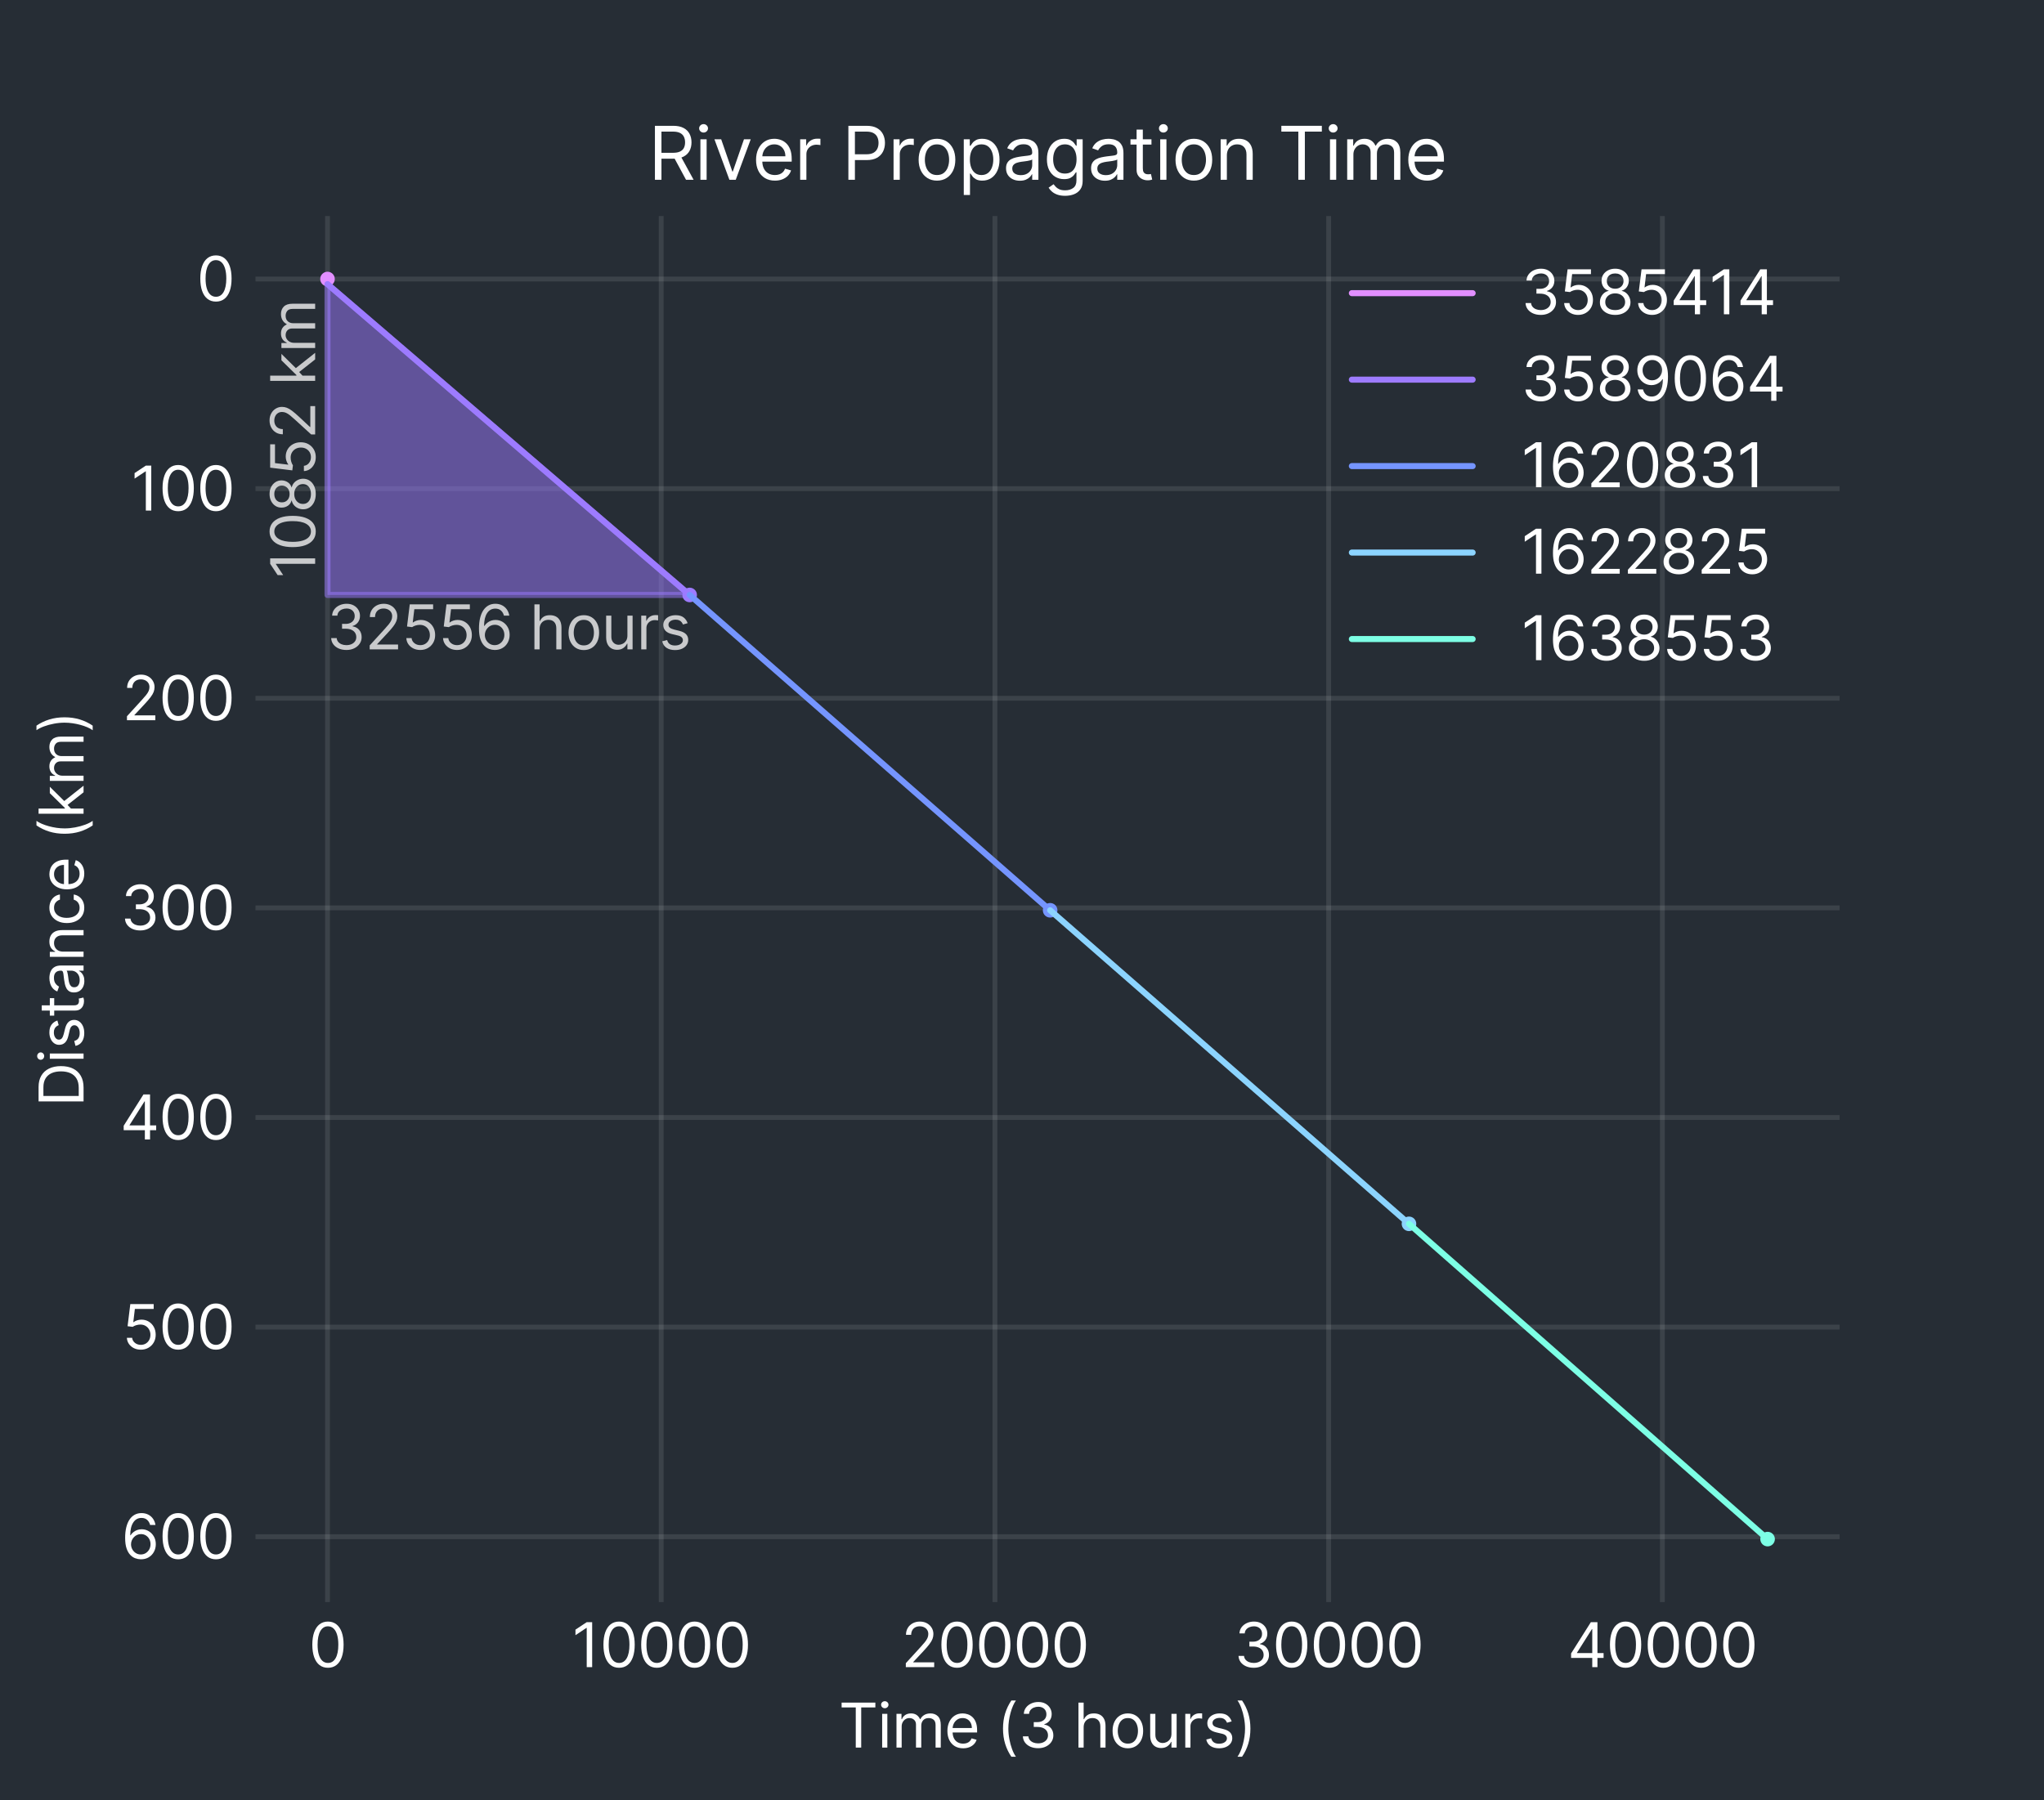 <?xml version="1.0" encoding="utf-8" standalone="no"?>
<!DOCTYPE svg PUBLIC "-//W3C//DTD SVG 1.1//EN"
  "http://www.w3.org/Graphics/SVG/1.1/DTD/svg11.dtd">
<svg xmlns:xlink="http://www.w3.org/1999/xlink" width="338.4pt" height="298.08pt" viewBox="0 0 338.4 298.08" xmlns="http://www.w3.org/2000/svg" version="1.1">
 <defs>
  <style type="text/css">*{stroke-linejoin: round; stroke-linecap: butt}</style>
 </defs>
 <g id="figure_1">
  <g id="patch_1">
   <path d="M 0 298.08 
L 338.4 298.08 
L 338.4 0 
L 0 0 
z
" style="fill: #262d35"/>
  </g>
  <g id="axes_1">
   <g id="patch_2">
    <path d="M 42.3 265.291 
L 304.56 265.291 
L 304.56 35.77 
L 42.3 35.77 
z
" style="fill: #262d35"/>
   </g>
   <g id="matplotlib.axis_1">
    <g id="xtick_1">
     <g id="line2d_1">
      <path d="M 54.221 265.291 
L 54.221 35.77 
" clip-path="url(#p4abb43188b)" style="fill: none; stroke: #ffffff; stroke-opacity: 0.1; stroke-width: 0.8; stroke-linecap: round"/>
     </g>
     <g id="line2d_2"/>
     <g id="text_1">
      <!-- 0 -->
      <g style="fill: #ffffff" transform="translate(51.096 276.065)scale(0.1 -0.1)">
       <defs>
        <path id="Inter-30" d="M 2000 -64 
Q 1486 -64 1125 217 
Q 764 498 573 1033 
Q 382 1568 382 2327 
Q 382 3082 574 3617 
Q 766 4152 1128 4435 
Q 1491 4718 2000 4718 
Q 2509 4718 2871 4435 
Q 3234 4152 3426 3617 
Q 3618 3082 3618 2327 
Q 3618 1568 3427 1033 
Q 3236 498 2875 217 
Q 2514 -64 2000 -64 
z
M 2000 436 
Q 2509 436 2791 927 
Q 3073 1418 3073 2327 
Q 3073 2932 2944 3357 
Q 2816 3782 2576 4004 
Q 2336 4227 2000 4227 
Q 1496 4227 1211 3730 
Q 927 3234 927 2327 
Q 927 1723 1054 1300 
Q 1182 877 1421 656 
Q 1661 436 2000 436 
z
" transform="scale(0.016)"/>
       </defs>
       <use xlink:href="#Inter-30"/>
      </g>
     </g>
    </g>
    <g id="xtick_2">
     <g id="line2d_3">
      <path d="M 109.47 265.291 
L 109.47 35.77 
" clip-path="url(#p4abb43188b)" style="fill: none; stroke: #ffffff; stroke-opacity: 0.1; stroke-width: 0.8; stroke-linecap: round"/>
     </g>
     <g id="line2d_4"/>
     <g id="text_2">
      <!-- 10000 -->
      <g style="fill: #ffffff" transform="translate(94.648 276.065)scale(0.1 -0.1)">
       <defs>
        <path id="Inter-31" d="M 2118 4655 
L 2118 0 
L 1555 0 
L 1555 4064 
L 1527 4064 
L 391 3309 
L 391 3882 
L 1555 4655 
L 2118 4655 
z
" transform="scale(0.016)"/>
       </defs>
       <use xlink:href="#Inter-31"/>
       <use xlink:href="#Inter-30" x="46.449"/>
       <use xlink:href="#Inter-30" x="108.949"/>
       <use xlink:href="#Inter-30" x="171.449"/>
       <use xlink:href="#Inter-30" x="233.949"/>
      </g>
     </g>
    </g>
    <g id="xtick_3">
     <g id="line2d_5">
      <path d="M 164.72 265.291 
L 164.72 35.77 
" clip-path="url(#p4abb43188b)" style="fill: none; stroke: #ffffff; stroke-opacity: 0.1; stroke-width: 0.8; stroke-linecap: round"/>
     </g>
     <g id="line2d_6"/>
     <g id="text_3">
      <!-- 20000 -->
      <g style="fill: #ffffff" transform="translate(149.194 276.065)scale(0.1 -0.1)">
       <defs>
        <path id="Inter-32" d="M 482 0 
L 482 409 
L 2018 2091 
Q 2289 2386 2464 2605 
Q 2639 2825 2724 3019 
Q 2809 3214 2809 3427 
Q 2809 3673 2692 3852 
Q 2575 4032 2373 4129 
Q 2171 4227 1918 4227 
Q 1650 4227 1451 4117 
Q 1252 4007 1144 3809 
Q 1036 3611 1036 3345 
L 500 3345 
Q 500 3755 688 4064 
Q 877 4373 1203 4545 
Q 1530 4718 1936 4718 
Q 2346 4718 2661 4545 
Q 2977 4373 3156 4079 
Q 3336 3786 3336 3427 
Q 3336 3170 3244 2926 
Q 3152 2682 2926 2383 
Q 2700 2084 2300 1655 
L 1255 536 
L 1255 500 
L 3418 500 
L 3418 0 
L 482 0 
z
" transform="scale(0.016)"/>
       </defs>
       <use xlink:href="#Inter-32"/>
       <use xlink:href="#Inter-30" x="60.511"/>
       <use xlink:href="#Inter-30" x="123.011"/>
       <use xlink:href="#Inter-30" x="185.511"/>
       <use xlink:href="#Inter-30" x="248.011"/>
      </g>
     </g>
    </g>
    <g id="xtick_4">
     <g id="line2d_7">
      <path d="M 219.969 265.291 
L 219.969 35.77 
" clip-path="url(#p4abb43188b)" style="fill: none; stroke: #ffffff; stroke-opacity: 0.1; stroke-width: 0.8; stroke-linecap: round"/>
     </g>
     <g id="line2d_8"/>
     <g id="text_4">
      <!-- 30000 -->
      <g style="fill: #ffffff" transform="translate(204.287 276.065)scale(0.1 -0.1)">
       <defs>
        <path id="Inter-33" d="M 2055 -64 
Q 1605 -64 1253 90 
Q 902 245 696 521 
Q 491 798 473 1164 
L 1046 1164 
Q 1064 939 1200 776 
Q 1336 614 1556 525 
Q 1777 436 2046 436 
Q 2346 436 2577 540 
Q 2809 645 2941 831 
Q 3073 1018 3073 1264 
Q 3073 1520 2945 1717 
Q 2818 1914 2572 2025 
Q 2327 2136 1973 2136 
L 1600 2136 
L 1600 2636 
L 1973 2636 
Q 2250 2636 2460 2736 
Q 2671 2836 2790 3018 
Q 2909 3200 2909 3445 
Q 2909 3682 2804 3857 
Q 2700 4032 2510 4129 
Q 2321 4227 2064 4227 
Q 1823 4227 1610 4139 
Q 1398 4052 1264 3887 
Q 1130 3723 1118 3491 
L 573 3491 
Q 586 3857 793 4133 
Q 1000 4409 1335 4563 
Q 1671 4718 2073 4718 
Q 2505 4718 2814 4544 
Q 3123 4370 3289 4086 
Q 3455 3802 3455 3473 
Q 3455 3080 3249 2802 
Q 3043 2525 2691 2418 
L 2691 2382 
Q 3132 2309 3379 2008 
Q 3627 1707 3627 1264 
Q 3627 884 3421 583 
Q 3216 282 2861 109 
Q 2507 -64 2055 -64 
z
" transform="scale(0.016)"/>
       </defs>
       <use xlink:href="#Inter-33"/>
       <use xlink:href="#Inter-30" x="63.636"/>
       <use xlink:href="#Inter-30" x="126.136"/>
       <use xlink:href="#Inter-30" x="188.636"/>
       <use xlink:href="#Inter-30" x="251.136"/>
      </g>
     </g>
    </g>
    <g id="xtick_5">
     <g id="line2d_9">
      <path d="M 275.219 265.291 
L 275.219 35.77 
" clip-path="url(#p4abb43188b)" style="fill: none; stroke: #ffffff; stroke-opacity: 0.1; stroke-width: 0.8; stroke-linecap: round"/>
     </g>
     <g id="line2d_10"/>
     <g id="text_5">
      <!-- 40000 -->
      <g style="fill: #ffffff" transform="translate(259.509 276.065)scale(0.1 -0.1)">
       <defs>
        <path id="Inter-34" d="M 373 955 
L 373 1418 
L 2418 4655 
L 2755 4655 
L 2755 3936 
L 2527 3936 
L 982 1491 
L 982 1455 
L 3736 1455 
L 3736 955 
L 373 955 
z
M 2564 0 
L 2564 1095 
L 2564 1311 
L 2564 4655 
L 3100 4655 
L 3100 0 
L 2564 0 
z
" transform="scale(0.016)"/>
       </defs>
       <use xlink:href="#Inter-34"/>
       <use xlink:href="#Inter-30" x="64.205"/>
       <use xlink:href="#Inter-30" x="126.705"/>
       <use xlink:href="#Inter-30" x="189.205"/>
       <use xlink:href="#Inter-30" x="251.705"/>
      </g>
     </g>
    </g>
    <g id="text_6">
     <!-- Time (3 hours) -->
     <g style="fill: #ffffff" transform="translate(138.842 289.383)scale(0.1 -0.1)">
      <defs>
       <path id="Inter-54" d="M 309 4155 
L 309 4655 
L 3800 4655 
L 3800 4155 
L 2336 4155 
L 2336 0 
L 1773 0 
L 1773 4155 
L 309 4155 
z
" transform="scale(0.016)"/>
       <path id="Inter-69" d="M 491 0 
L 491 3491 
L 1027 3491 
L 1027 0 
L 491 0 
z
M 764 4073 
Q 607 4073 494 4179 
Q 382 4286 382 4436 
Q 382 4586 494 4693 
Q 607 4800 764 4800 
Q 921 4800 1033 4693 
Q 1146 4586 1146 4436 
Q 1146 4286 1033 4179 
Q 921 4073 764 4073 
z
" transform="scale(0.016)"/>
       <path id="Inter-6d" d="M 491 0 
L 491 3491 
L 1009 3491 
L 1009 2945 
L 1055 2945 
Q 1164 3225 1407 3380 
Q 1650 3536 1991 3536 
Q 2336 3536 2567 3380 
Q 2798 3225 2927 2945 
L 2964 2945 
Q 3098 3216 3366 3376 
Q 3634 3536 4009 3536 
Q 4477 3536 4775 3244 
Q 5073 2952 5073 2336 
L 5073 0 
L 4536 0 
L 4536 2336 
Q 4536 2723 4325 2889 
Q 4114 3055 3827 3055 
Q 3459 3055 3257 2833 
Q 3055 2611 3055 2273 
L 3055 0 
L 2509 0 
L 2509 2391 
Q 2509 2689 2316 2872 
Q 2123 3055 1818 3055 
Q 1609 3055 1428 2943 
Q 1248 2832 1137 2635 
Q 1027 2439 1027 2182 
L 1027 0 
L 491 0 
z
" transform="scale(0.016)"/>
       <path id="Inter-65" d="M 1955 -73 
Q 1450 -73 1085 151 
Q 721 375 524 778 
Q 327 1182 327 1718 
Q 327 2255 524 2665 
Q 721 3075 1074 3305 
Q 1427 3536 1900 3536 
Q 2173 3536 2439 3445 
Q 2705 3355 2923 3151 
Q 3141 2948 3270 2614 
Q 3400 2280 3400 1791 
L 3400 1564 
L 709 1564 
L 709 2027 
L 2855 2027 
Q 2855 2323 2738 2554 
Q 2621 2786 2406 2920 
Q 2191 3055 1900 3055 
Q 1580 3055 1347 2897 
Q 1114 2739 989 2486 
Q 864 2234 864 1945 
L 864 1636 
Q 864 1241 1001 967 
Q 1139 693 1384 551 
Q 1630 409 1955 409 
Q 2166 409 2337 469 
Q 2509 530 2634 651 
Q 2759 773 2827 955 
L 3346 809 
Q 3264 545 3070 346 
Q 2877 148 2593 37 
Q 2309 -73 1955 -73 
z
" transform="scale(0.016)"/>
       <path id="Inter-20" transform="scale(0.016)"/>
       <path id="Inter-28" d="M 682 1964 
Q 682 2823 906 3544 
Q 1130 4266 1546 4873 
L 2018 4873 
Q 1855 4648 1713 4319 
Q 1571 3991 1464 3599 
Q 1357 3207 1296 2788 
Q 1236 2370 1236 1964 
Q 1236 1423 1341 866 
Q 1446 309 1623 -168 
Q 1800 -645 2018 -945 
L 1546 -945 
Q 1130 -339 906 383 
Q 682 1105 682 1964 
z
" transform="scale(0.016)"/>
       <path id="Inter-68" d="M 1027 2100 
L 1027 0 
L 491 0 
L 491 4655 
L 1027 4655 
L 1027 2945 
L 1073 2945 
Q 1196 3216 1442 3376 
Q 1689 3536 2100 3536 
Q 2457 3536 2725 3394 
Q 2993 3252 3142 2960 
Q 3291 2668 3291 2218 
L 3291 0 
L 2755 0 
L 2755 2182 
Q 2755 2598 2540 2826 
Q 2325 3055 1946 3055 
Q 1682 3055 1474 2943 
Q 1266 2832 1146 2618 
Q 1027 2405 1027 2100 
z
" transform="scale(0.016)"/>
       <path id="Inter-6f" d="M 1909 -73 
Q 1436 -73 1080 152 
Q 725 377 526 781 
Q 327 1186 327 1727 
Q 327 2273 526 2679 
Q 725 3086 1080 3311 
Q 1436 3536 1909 3536 
Q 2382 3536 2737 3311 
Q 3093 3086 3292 2679 
Q 3491 2273 3491 1727 
Q 3491 1186 3292 781 
Q 3093 377 2737 152 
Q 2382 -73 1909 -73 
z
M 1909 409 
Q 2268 409 2500 593 
Q 2732 777 2843 1077 
Q 2955 1377 2955 1727 
Q 2955 2077 2843 2379 
Q 2732 2682 2500 2868 
Q 2268 3055 1909 3055 
Q 1550 3055 1318 2868 
Q 1086 2682 975 2379 
Q 864 2077 864 1727 
Q 864 1377 975 1077 
Q 1086 777 1318 593 
Q 1550 409 1909 409 
z
" transform="scale(0.016)"/>
       <path id="Inter-75" d="M 2691 1427 
L 2691 3491 
L 3227 3491 
L 3227 0 
L 2691 0 
L 2691 591 
L 2655 591 
Q 2532 325 2273 140 
Q 2014 -45 1618 -45 
Q 1291 -45 1036 99 
Q 782 243 636 535 
Q 491 827 491 1273 
L 491 3491 
L 1027 3491 
L 1027 1309 
Q 1027 927 1242 700 
Q 1457 473 1791 473 
Q 1991 473 2199 575 
Q 2407 677 2549 888 
Q 2691 1100 2691 1427 
z
" transform="scale(0.016)"/>
       <path id="Inter-72" d="M 491 0 
L 491 3491 
L 1009 3491 
L 1009 2964 
L 1046 2964 
Q 1141 3223 1391 3384 
Q 1641 3545 1955 3545 
Q 2014 3545 2102 3543 
Q 2191 3541 2236 3536 
L 2236 2991 
Q 2209 2998 2112 3012 
Q 2016 3027 1909 3027 
Q 1655 3027 1456 2921 
Q 1257 2816 1142 2630 
Q 1027 2445 1027 2209 
L 1027 0 
L 491 0 
z
" transform="scale(0.016)"/>
       <path id="Inter-73" d="M 2964 2709 
L 2482 2573 
Q 2436 2693 2348 2808 
Q 2261 2923 2111 2998 
Q 1961 3073 1727 3073 
Q 1407 3073 1194 2926 
Q 982 2780 982 2555 
Q 982 2355 1127 2239 
Q 1273 2123 1582 2045 
L 2100 1918 
Q 2568 1805 2797 1572 
Q 3027 1339 3027 973 
Q 3027 673 2855 436 
Q 2684 200 2377 63 
Q 2071 -73 1664 -73 
Q 1130 -73 780 159 
Q 430 391 336 836 
L 846 964 
Q 918 682 1121 541 
Q 1325 400 1655 400 
Q 2030 400 2251 560 
Q 2473 720 2473 945 
Q 2473 1127 2345 1251 
Q 2218 1375 1955 1436 
L 1373 1573 
Q 893 1686 669 1926 
Q 446 2166 446 2527 
Q 446 2823 613 3050 
Q 780 3277 1069 3406 
Q 1359 3536 1727 3536 
Q 2246 3536 2542 3309 
Q 2839 3082 2964 2709 
z
" transform="scale(0.016)"/>
       <path id="Inter-29" d="M 1636 1964 
Q 1636 1105 1412 383 
Q 1189 -339 773 -945 
L 300 -945 
Q 464 -720 606 -392 
Q 748 -64 854 328 
Q 961 720 1021 1139 
Q 1082 1559 1082 1964 
Q 1082 2505 977 3061 
Q 873 3618 695 4095 
Q 518 4573 300 4873 
L 773 4873 
Q 1189 4266 1412 3544 
Q 1636 2823 1636 1964 
z
" transform="scale(0.016)"/>
      </defs>
      <use xlink:href="#Inter-54"/>
      <use xlink:href="#Inter-69" x="64.205"/>
      <use xlink:href="#Inter-6d" x="87.926"/>
      <use xlink:href="#Inter-65" x="174.858"/>
      <use xlink:href="#Inter-20" x="233.097"/>
      <use xlink:href="#Inter-28" x="261.222"/>
      <use xlink:href="#Inter-33" x="297.443"/>
      <use xlink:href="#Inter-20" x="361.08"/>
      <use xlink:href="#Inter-68" x="389.205"/>
      <use xlink:href="#Inter-6f" x="448.296"/>
      <use xlink:href="#Inter-75" x="507.955"/>
      <use xlink:href="#Inter-72" x="566.051"/>
      <use xlink:href="#Inter-73" x="603.267"/>
      <use xlink:href="#Inter-29" x="655.54"/>
     </g>
    </g>
   </g>
   <g id="matplotlib.axis_2">
    <g id="ytick_1">
     <g id="line2d_11">
      <path d="M 42.3 46.202 
L 304.56 46.202 
" clip-path="url(#p4abb43188b)" style="fill: none; stroke: #ffffff; stroke-opacity: 0.1; stroke-width: 0.8; stroke-linecap: round"/>
     </g>
     <g id="line2d_12"/>
     <g id="text_7">
      <!-- 0 -->
      <g style="fill: #ffffff" transform="translate(32.55 49.839)scale(0.1 -0.1)">
       <use xlink:href="#Inter-30"/>
      </g>
     </g>
    </g>
    <g id="ytick_2">
     <g id="line2d_13">
      <path d="M 42.3 80.913 
L 304.56 80.913 
" clip-path="url(#p4abb43188b)" style="fill: none; stroke: #ffffff; stroke-opacity: 0.1; stroke-width: 0.8; stroke-linecap: round"/>
     </g>
     <g id="line2d_14"/>
     <g id="text_8">
      <!-- 100 -->
      <g style="fill: #ffffff" transform="translate(21.655 84.55)scale(0.1 -0.1)">
       <use xlink:href="#Inter-31"/>
       <use xlink:href="#Inter-30" x="46.449"/>
       <use xlink:href="#Inter-30" x="108.949"/>
      </g>
     </g>
    </g>
    <g id="ytick_3">
     <g id="line2d_15">
      <path d="M 42.3 115.624 
L 304.56 115.624 
" clip-path="url(#p4abb43188b)" style="fill: none; stroke: #ffffff; stroke-opacity: 0.1; stroke-width: 0.8; stroke-linecap: round"/>
     </g>
     <g id="line2d_16"/>
     <g id="text_9">
      <!-- 200 -->
      <g style="fill: #ffffff" transform="translate(20.248 119.26)scale(0.1 -0.1)">
       <use xlink:href="#Inter-32"/>
       <use xlink:href="#Inter-30" x="60.511"/>
       <use xlink:href="#Inter-30" x="123.011"/>
      </g>
     </g>
    </g>
    <g id="ytick_4">
     <g id="line2d_17">
      <path d="M 42.3 150.334 
L 304.56 150.334 
" clip-path="url(#p4abb43188b)" style="fill: none; stroke: #ffffff; stroke-opacity: 0.1; stroke-width: 0.8; stroke-linecap: round"/>
     </g>
     <g id="line2d_18"/>
     <g id="text_10">
      <!-- 300 -->
      <g style="fill: #ffffff" transform="translate(19.936 153.971)scale(0.1 -0.1)">
       <use xlink:href="#Inter-33"/>
       <use xlink:href="#Inter-30" x="63.636"/>
       <use xlink:href="#Inter-30" x="126.136"/>
      </g>
     </g>
    </g>
    <g id="ytick_5">
     <g id="line2d_19">
      <path d="M 42.3 185.045 
L 304.56 185.045 
" clip-path="url(#p4abb43188b)" style="fill: none; stroke: #ffffff; stroke-opacity: 0.1; stroke-width: 0.8; stroke-linecap: round"/>
     </g>
     <g id="line2d_20"/>
     <g id="text_11">
      <!-- 400 -->
      <g style="fill: #ffffff" transform="translate(19.88 188.681)scale(0.1 -0.1)">
       <use xlink:href="#Inter-34"/>
       <use xlink:href="#Inter-30" x="64.205"/>
       <use xlink:href="#Inter-30" x="126.705"/>
      </g>
     </g>
    </g>
    <g id="ytick_6">
     <g id="line2d_21">
      <path d="M 42.3 219.755 
L 304.56 219.755 
" clip-path="url(#p4abb43188b)" style="fill: none; stroke: #ffffff; stroke-opacity: 0.1; stroke-width: 0.8; stroke-linecap: round"/>
     </g>
     <g id="line2d_22"/>
     <g id="text_12">
      <!-- 500 -->
      <g style="fill: #ffffff" transform="translate(20.22 223.392)scale(0.1 -0.1)">
       <defs>
        <path id="Inter-35" d="M 1936 -64 
Q 1536 -64 1216 95 
Q 896 255 702 532 
Q 509 809 491 1164 
L 1036 1164 
Q 1068 848 1324 642 
Q 1580 436 1936 436 
Q 2223 436 2447 570 
Q 2671 705 2799 940 
Q 2927 1175 2927 1473 
Q 2927 1777 2794 2017 
Q 2661 2257 2429 2395 
Q 2198 2534 1900 2536 
Q 1686 2539 1461 2472 
Q 1236 2405 1091 2300 
L 564 2364 
L 846 4655 
L 3264 4655 
L 3264 4155 
L 1318 4155 
L 1155 2782 
L 1182 2782 
Q 1325 2895 1541 2970 
Q 1757 3045 1991 3045 
Q 2418 3045 2753 2842 
Q 3089 2639 3281 2286 
Q 3473 1934 3473 1482 
Q 3473 1036 3274 687 
Q 3075 339 2727 137 
Q 2380 -64 1936 -64 
z
" transform="scale(0.016)"/>
       </defs>
       <use xlink:href="#Inter-35"/>
       <use xlink:href="#Inter-30" x="60.795"/>
       <use xlink:href="#Inter-30" x="123.295"/>
      </g>
     </g>
    </g>
    <g id="ytick_7">
     <g id="line2d_23">
      <path d="M 42.3 254.466 
L 304.56 254.466 
" clip-path="url(#p4abb43188b)" style="fill: none; stroke: #ffffff; stroke-opacity: 0.1; stroke-width: 0.8; stroke-linecap: round"/>
     </g>
     <g id="line2d_24"/>
     <g id="text_13">
      <!-- 600 -->
      <g style="fill: #ffffff" transform="translate(20.064 258.103)scale(0.1 -0.1)">
       <defs>
        <path id="Inter-36" d="M 2027 -64 
Q 1741 -59 1454 45 
Q 1168 150 932 399 
Q 696 648 552 1074 
Q 409 1500 409 2145 
Q 409 2764 525 3242 
Q 641 3720 861 4048 
Q 1082 4377 1394 4547 
Q 1707 4718 2100 4718 
Q 2491 4718 2796 4562 
Q 3102 4407 3295 4129 
Q 3489 3852 3546 3491 
L 2991 3491 
Q 2914 3805 2691 4011 
Q 2468 4218 2100 4218 
Q 1559 4218 1249 3747 
Q 939 3277 936 2427 
L 973 2427 
Q 1100 2620 1276 2757 
Q 1452 2895 1666 2970 
Q 1880 3045 2118 3045 
Q 2518 3045 2850 2846 
Q 3182 2648 3382 2299 
Q 3582 1950 3582 1500 
Q 3582 1068 3389 710 
Q 3196 352 2847 142 
Q 2498 -68 2027 -64 
z
M 2027 436 
Q 2314 436 2542 579 
Q 2771 723 2903 964 
Q 3036 1205 3036 1500 
Q 3036 1789 2908 2026 
Q 2780 2264 2556 2404 
Q 2332 2545 2046 2545 
Q 1830 2545 1643 2460 
Q 1457 2375 1317 2227 
Q 1177 2080 1097 1890 
Q 1018 1700 1018 1491 
Q 1018 1214 1149 973 
Q 1280 732 1508 584 
Q 1736 436 2027 436 
z
" transform="scale(0.016)"/>
       </defs>
       <use xlink:href="#Inter-36"/>
       <use xlink:href="#Inter-30" x="62.358"/>
       <use xlink:href="#Inter-30" x="124.858"/>
      </g>
     </g>
    </g>
    <g id="text_14">
     <!-- Distance (km) -->
     <g style="fill: #ffffff" transform="translate(13.834 183.287)rotate(-90)scale(0.1 -0.1)">
      <defs>
       <path id="Inter-44" d="M 2000 0 
L 564 0 
L 564 4655 
L 2064 4655 
Q 2741 4655 3223 4376 
Q 3705 4098 3961 3578 
Q 4218 3059 4218 2336 
Q 4218 1609 3959 1085 
Q 3700 561 3204 280 
Q 2709 0 2000 0 
z
M 1127 500 
L 1964 500 
Q 2541 500 2920 722 
Q 3300 945 3486 1356 
Q 3673 1768 3673 2336 
Q 3673 2900 3489 3308 
Q 3305 3716 2939 3935 
Q 2573 4155 2027 4155 
L 1127 4155 
L 1127 500 
z
" transform="scale(0.016)"/>
       <path id="Inter-74" d="M 2009 3491 
L 2009 3036 
L 200 3036 
L 200 3491 
L 2009 3491 
z
M 727 4327 
L 1264 4327 
L 1264 1000 
Q 1264 773 1331 660 
Q 1398 548 1503 510 
Q 1609 473 1727 473 
Q 1816 473 1873 483 
Q 1930 493 1964 500 
L 2073 18 
Q 2018 -2 1920 -23 
Q 1823 -45 1673 -45 
Q 1446 -45 1228 52 
Q 1011 150 869 350 
Q 727 550 727 855 
L 727 4327 
z
" transform="scale(0.016)"/>
       <path id="Inter-61" d="M 1518 -82 
Q 1186 -82 916 44 
Q 646 170 486 410 
Q 327 650 327 991 
Q 327 1291 445 1478 
Q 564 1666 761 1773 
Q 959 1880 1199 1933 
Q 1439 1986 1682 2018 
Q 2000 2059 2199 2080 
Q 2398 2102 2490 2154 
Q 2582 2207 2582 2336 
L 2582 2355 
Q 2582 2691 2399 2877 
Q 2216 3064 1846 3064 
Q 1461 3064 1243 2895 
Q 1025 2727 936 2536 
L 427 2718 
Q 564 3036 792 3214 
Q 1021 3393 1292 3464 
Q 1564 3536 1827 3536 
Q 1996 3536 2215 3496 
Q 2434 3457 2640 3334 
Q 2846 3211 2982 2963 
Q 3118 2716 3118 2300 
L 3118 0 
L 2582 0 
L 2582 473 
L 2555 473 
Q 2500 359 2373 229 
Q 2246 100 2034 9 
Q 1823 -82 1518 -82 
z
M 1600 400 
Q 1918 400 2137 525 
Q 2357 650 2469 847 
Q 2582 1045 2582 1264 
L 2582 1755 
Q 2548 1714 2433 1681 
Q 2318 1648 2169 1624 
Q 2021 1600 1881 1583 
Q 1741 1566 1655 1555 
Q 1446 1527 1265 1467 
Q 1084 1407 974 1287 
Q 864 1168 864 964 
Q 864 684 1072 542 
Q 1280 400 1600 400 
z
" transform="scale(0.016)"/>
       <path id="Inter-6e" d="M 1027 2100 
L 1027 0 
L 491 0 
L 491 3491 
L 1009 3491 
L 1009 2945 
L 1055 2945 
Q 1177 3211 1427 3373 
Q 1677 3536 2073 3536 
Q 2427 3536 2693 3392 
Q 2959 3248 3107 2956 
Q 3255 2664 3255 2218 
L 3255 0 
L 2718 0 
L 2718 2182 
Q 2718 2593 2504 2824 
Q 2291 3055 1918 3055 
Q 1661 3055 1460 2943 
Q 1259 2832 1143 2618 
Q 1027 2405 1027 2100 
z
" transform="scale(0.016)"/>
       <path id="Inter-63" d="M 1909 -73 
Q 1418 -73 1063 159 
Q 709 391 518 798 
Q 327 1205 327 1727 
Q 327 2259 524 2667 
Q 721 3075 1074 3305 
Q 1427 3536 1900 3536 
Q 2268 3536 2563 3400 
Q 2859 3264 3047 3018 
Q 3236 2773 3282 2445 
L 2746 2445 
Q 2684 2684 2474 2869 
Q 2264 3055 1909 3055 
Q 1596 3055 1360 2892 
Q 1125 2730 994 2435 
Q 864 2141 864 1745 
Q 864 1341 992 1041 
Q 1121 741 1356 575 
Q 1591 409 1909 409 
Q 2118 409 2288 482 
Q 2459 555 2577 691 
Q 2696 827 2746 1018 
L 3282 1018 
Q 3236 709 3058 462 
Q 2880 216 2588 71 
Q 2296 -73 1909 -73 
z
" transform="scale(0.016)"/>
       <path id="Inter-6b" d="M 991 1273 
L 982 1936 
L 1091 1936 
L 2618 3491 
L 3282 3491 
L 1655 1845 
L 1609 1845 
L 991 1273 
z
M 491 0 
L 491 4655 
L 1027 4655 
L 1027 0 
L 491 0 
z
M 2709 0 
L 1346 1727 
L 1727 2100 
L 3391 0 
L 2709 0 
z
" transform="scale(0.016)"/>
      </defs>
      <use xlink:href="#Inter-44"/>
      <use xlink:href="#Inter-69" x="71.875"/>
      <use xlink:href="#Inter-73" x="95.597"/>
      <use xlink:href="#Inter-74" x="147.869"/>
      <use xlink:href="#Inter-61" x="184.233"/>
      <use xlink:href="#Inter-6e" x="240.625"/>
      <use xlink:href="#Inter-63" x="299.148"/>
      <use xlink:href="#Inter-65" x="354.972"/>
      <use xlink:href="#Inter-20" x="413.21"/>
      <use xlink:href="#Inter-28" x="441.335"/>
      <use xlink:href="#Inter-6b" x="477.557"/>
      <use xlink:href="#Inter-6d" x="531.96"/>
      <use xlink:href="#Inter-29" x="618.892"/>
     </g>
    </g>
   </g>
   <g id="PathCollection_1">
    <defs>
     <path id="m31058c17ff" d="M 0 0.707 
C 0.188 0.707 0.367 0.633 0.5 0.5 
C 0.633 0.367 0.707 0.188 0.707 0 
C 0.707 -0.188 0.633 -0.367 0.5 -0.5 
C 0.367 -0.633 0.188 -0.707 0 -0.707 
C -0.188 -0.707 -0.367 -0.633 -0.5 -0.5 
C -0.633 -0.367 -0.707 -0.188 -0.707 0 
C -0.707 0.188 -0.633 0.367 -0.5 0.5 
C -0.367 0.633 -0.188 0.707 0 0.707 
z
" style="stroke: #e28fff"/>
    </defs>
    <g clip-path="url(#p4abb43188b)">
     <use xlink:href="#m31058c17ff" x="54.221" y="46.202" style="fill: #e28fff; stroke: #e28fff"/>
    </g>
   </g>
   <g id="PathCollection_2">
    <defs>
     <path id="mffd189b29a" d="M 0 0.707 
C 0.188 0.707 0.367 0.633 0.5 0.5 
C 0.633 0.367 0.707 0.188 0.707 0 
C 0.707 -0.188 0.633 -0.367 0.5 -0.5 
C 0.367 -0.633 0.188 -0.707 0 -0.707 
C -0.188 -0.707 -0.367 -0.633 -0.5 -0.5 
C -0.633 -0.367 -0.707 -0.188 -0.707 0 
C -0.707 0.188 -0.633 0.367 -0.5 0.5 
C -0.367 0.633 -0.188 0.707 0 0.707 
z
" style="stroke: #9d7bff"/>
    </defs>
    <g clip-path="url(#p4abb43188b)">
     <use xlink:href="#mffd189b29a" x="114.178" y="98.519" style="fill: #9d7bff; stroke: #9d7bff"/>
    </g>
   </g>
   <g id="PolyCollection_1">
    <defs>
     <path id="m3041f43cf5" d="M 54.221 -251.031 
L 54.221 -199.561 
L 114.178 -199.561 
L 114.178 -199.561 
L 114.178 -199.561 
L 54.221 -251.031 
z
" style="stroke: #9d7bff; stroke-opacity: 0.5"/>
    </defs>
    <g clip-path="url(#p4abb43188b)">
     <use xlink:href="#m3041f43cf5" x="0" y="298.08" style="fill: #9d7bff; fill-opacity: 0.5; stroke: #9d7bff; stroke-opacity: 0.5"/>
    </g>
   </g>
   <g id="PathCollection_3">
    <defs>
     <path id="mba725c6043" d="M 0 0.707 
C 0.188 0.707 0.367 0.633 0.5 0.5 
C 0.633 0.367 0.707 0.188 0.707 0 
C 0.707 -0.188 0.633 -0.367 0.5 -0.5 
C 0.367 -0.633 0.188 -0.707 0 -0.707 
C -0.188 -0.707 -0.367 -0.633 -0.5 -0.5 
C -0.633 -0.367 -0.707 -0.188 -0.707 0 
C -0.707 0.188 -0.633 0.367 -0.5 0.5 
C -0.367 0.633 -0.188 0.707 0 0.707 
z
" style="stroke: #7595ff"/>
    </defs>
    <g clip-path="url(#p4abb43188b)">
     <use xlink:href="#mba725c6043" x="173.858" y="150.735" style="fill: #7595ff; stroke: #7595ff"/>
    </g>
   </g>
   <g id="PolyCollection_2">
    <defs>
     <path id="m95edc944af" d="M 114.178 -199.561 
L 114.178 -147.345 
L 173.858 -147.345 
L 173.858 -147.345 
L 173.858 -147.345 
L 114.178 -199.561 
z
" style="stroke: #7595ff; stroke-opacity: 0"/>
    </defs>
    <g clip-path="url(#p4abb43188b)">
     <use xlink:href="#m95edc944af" x="0" y="298.08" style="fill: #7595ff; fill-opacity: 0; stroke: #7595ff; stroke-opacity: 0"/>
    </g>
   </g>
   <g id="PathCollection_4">
    <defs>
     <path id="m9825bff258" d="M 0 0.707 
C 0.188 0.707 0.367 0.633 0.5 0.5 
C 0.633 0.367 0.707 0.188 0.707 0 
C 0.707 -0.188 0.633 -0.367 0.5 -0.5 
C 0.367 -0.633 0.188 -0.707 0 -0.707 
C -0.188 -0.707 -0.367 -0.633 -0.5 -0.5 
C -0.633 -0.367 -0.707 -0.188 -0.707 0 
C -0.707 0.188 -0.633 0.367 -0.5 0.5 
C -0.367 0.633 -0.188 0.707 0 0.707 
z
" style="stroke: #8cd4ff"/>
    </defs>
    <g clip-path="url(#p4abb43188b)">
     <use xlink:href="#m9825bff258" x="233.268" y="202.655" style="fill: #8cd4ff; stroke: #8cd4ff"/>
    </g>
   </g>
   <g id="PolyCollection_3">
    <defs>
     <path id="mf1f715f1d0" d="M 173.858 -147.345 
L 173.858 -95.425 
L 233.268 -95.425 
L 233.268 -95.425 
L 233.268 -95.425 
L 173.858 -147.345 
z
" style="stroke: #8cd4ff; stroke-opacity: 0"/>
    </defs>
    <g clip-path="url(#p4abb43188b)">
     <use xlink:href="#mf1f715f1d0" x="0" y="298.08" style="fill: #8cd4ff; fill-opacity: 0; stroke: #8cd4ff; stroke-opacity: 0"/>
    </g>
   </g>
   <g id="PathCollection_5">
    <defs>
     <path id="m9622db7985" d="M 0 0.707 
C 0.188 0.707 0.367 0.633 0.5 0.5 
C 0.633 0.367 0.707 0.188 0.707 0 
C 0.707 -0.188 0.633 -0.367 0.5 -0.5 
C 0.367 -0.633 0.188 -0.707 0 -0.707 
C -0.188 -0.707 -0.367 -0.633 -0.5 -0.5 
C -0.633 -0.367 -0.707 -0.188 -0.707 0 
C -0.707 0.188 -0.633 0.367 -0.5 0.5 
C -0.367 0.633 -0.188 0.707 0 0.707 
z
" style="stroke: #7dffe5"/>
    </defs>
    <g clip-path="url(#p4abb43188b)">
     <use xlink:href="#m9622db7985" x="292.639" y="254.858" style="fill: #7dffe5; stroke: #7dffe5"/>
    </g>
   </g>
   <g id="PolyCollection_4">
    <defs>
     <path id="mefc8e4f96d" d="M 233.268 -95.425 
L 233.268 -43.222 
L 292.639 -43.222 
L 292.639 -43.222 
L 292.639 -43.222 
L 233.268 -95.425 
z
" style="stroke: #7dffe5; stroke-opacity: 0"/>
    </defs>
    <g clip-path="url(#p4abb43188b)">
     <use xlink:href="#mefc8e4f96d" x="0" y="298.08" style="fill: #7dffe5; fill-opacity: 0; stroke: #7dffe5; stroke-opacity: 0"/>
    </g>
   </g>
   <g id="line2d_25">
    <path d="M 54.221 46.202 
L 54.221 46.202 
" clip-path="url(#p4abb43188b)" style="fill: none; stroke: #e28fff; stroke-linecap: round"/>
   </g>
   <g id="line2d_26">
    <path d="M 54.221 47.049 
L 114.178 98.519 
" clip-path="url(#p4abb43188b)" style="fill: none; stroke: #9d7bff; stroke-linecap: round"/>
   </g>
   <g id="line2d_27">
    <path d="M 114.178 98.519 
L 173.858 150.735 
" clip-path="url(#p4abb43188b)" style="fill: none; stroke: #7595ff; stroke-linecap: round"/>
   </g>
   <g id="line2d_28">
    <path d="M 173.858 150.735 
L 233.268 202.655 
" clip-path="url(#p4abb43188b)" style="fill: none; stroke: #8cd4ff; stroke-linecap: round"/>
   </g>
   <g id="line2d_29">
    <path d="M 233.268 202.655 
L 292.639 254.858 
" clip-path="url(#p4abb43188b)" style="fill: none; stroke: #7dffe5; stroke-linecap: round"/>
   </g>
   <g id="patch_3">
    <path d="M 42.3 265.291 
L 42.3 35.77 
" style="fill: none"/>
   </g>
   <g id="patch_4">
    <path d="M 304.56 265.291 
L 304.56 35.77 
" style="fill: none"/>
   </g>
   <g id="patch_5">
    <path d="M 42.3 265.291 
L 304.56 265.291 
" style="fill: none"/>
   </g>
   <g id="patch_6">
    <path d="M 42.3 35.77 
L 304.56 35.77 
" style="fill: none"/>
   </g>
   <g id="text_15">
    <!-- 32556 hours -->
    <g style="fill: #ffffff; opacity: 0.75" transform="translate(54.07 107.528)scale(0.1 -0.1)">
     <use xlink:href="#Inter-33"/>
     <use xlink:href="#Inter-32" x="63.636"/>
     <use xlink:href="#Inter-35" x="124.148"/>
     <use xlink:href="#Inter-35" x="184.943"/>
     <use xlink:href="#Inter-36" x="245.739"/>
     <use xlink:href="#Inter-20" x="308.097"/>
     <use xlink:href="#Inter-68" x="336.222"/>
     <use xlink:href="#Inter-6f" x="395.313"/>
     <use xlink:href="#Inter-75" x="454.972"/>
     <use xlink:href="#Inter-72" x="513.068"/>
     <use xlink:href="#Inter-73" x="550.284"/>
    </g>
   </g>
   <g id="text_16">
    <!-- 10852 km -->
    <g style="fill: #ffffff; opacity: 0.75" transform="translate(52.176 95.853)rotate(-90)scale(0.1 -0.1)">
     <defs>
      <path id="Inter-38" d="M 1973 -64 
Q 1505 -64 1147 103 
Q 789 270 589 564 
Q 389 859 391 1236 
Q 389 1532 507 1783 
Q 625 2034 830 2203 
Q 1036 2373 1291 2418 
L 1291 2445 
Q 957 2532 759 2821 
Q 561 3111 564 3482 
Q 561 3836 743 4115 
Q 925 4395 1244 4556 
Q 1564 4718 1973 4718 
Q 2377 4718 2695 4556 
Q 3014 4395 3197 4115 
Q 3380 3836 3382 3482 
Q 3380 3111 3181 2821 
Q 2982 2532 2655 2445 
L 2655 2418 
Q 2907 2373 3109 2203 
Q 3311 2034 3431 1783 
Q 3552 1532 3555 1236 
Q 3552 859 3351 564 
Q 3150 270 2794 103 
Q 2439 -64 1973 -64 
z
M 1973 436 
Q 2289 436 2518 538 
Q 2748 641 2873 827 
Q 2998 1014 3000 1264 
Q 2998 1527 2864 1729 
Q 2730 1932 2499 2048 
Q 2268 2164 1973 2164 
Q 1675 2164 1442 2048 
Q 1209 1932 1076 1729 
Q 943 1527 946 1264 
Q 943 1014 1067 827 
Q 1191 641 1423 538 
Q 1655 436 1973 436 
z
M 1973 2645 
Q 2223 2645 2417 2745 
Q 2611 2845 2722 3025 
Q 2834 3205 2836 3445 
Q 2834 3682 2725 3858 
Q 2616 4034 2423 4130 
Q 2230 4227 1973 4227 
Q 1711 4227 1516 4130 
Q 1321 4034 1214 3858 
Q 1107 3682 1109 3445 
Q 1107 3205 1217 3025 
Q 1327 2845 1522 2745 
Q 1718 2645 1973 2645 
z
" transform="scale(0.016)"/>
     </defs>
     <use xlink:href="#Inter-31"/>
     <use xlink:href="#Inter-30" x="46.449"/>
     <use xlink:href="#Inter-38" x="108.949"/>
     <use xlink:href="#Inter-35" x="170.597"/>
     <use xlink:href="#Inter-32" x="231.392"/>
     <use xlink:href="#Inter-20" x="291.903"/>
     <use xlink:href="#Inter-6b" x="320.028"/>
     <use xlink:href="#Inter-6d" x="374.432"/>
    </g>
   </g>
   <g id="text_17">
    <!-- 32406 hours -->
    <g style="fill: #ffffff; opacity: 0" transform="translate(113.634 159.744)scale(0.1 -0.1)">
     <use xlink:href="#Inter-33"/>
     <use xlink:href="#Inter-32" x="63.636"/>
     <use xlink:href="#Inter-34" x="124.148"/>
     <use xlink:href="#Inter-30" x="188.352"/>
     <use xlink:href="#Inter-36" x="250.852"/>
     <use xlink:href="#Inter-20" x="313.21"/>
     <use xlink:href="#Inter-68" x="341.335"/>
     <use xlink:href="#Inter-6f" x="400.426"/>
     <use xlink:href="#Inter-75" x="460.085"/>
     <use xlink:href="#Inter-72" x="518.182"/>
     <use xlink:href="#Inter-73" x="555.398"/>
    </g>
   </g>
   <g id="text_18">
    <!-- 10802 km -->
    <g style="fill: #ffffff; opacity: 0" transform="translate(112.132 147.781)rotate(-90)scale(0.1 -0.1)">
     <use xlink:href="#Inter-31"/>
     <use xlink:href="#Inter-30" x="46.449"/>
     <use xlink:href="#Inter-38" x="108.949"/>
     <use xlink:href="#Inter-30" x="170.597"/>
     <use xlink:href="#Inter-32" x="233.097"/>
     <use xlink:href="#Inter-20" x="293.608"/>
     <use xlink:href="#Inter-6b" x="321.733"/>
     <use xlink:href="#Inter-6d" x="376.136"/>
    </g>
   </g>
   <g id="text_19">
    <!-- 32259 hours -->
    <g style="fill: #ffffff; opacity: 0" transform="translate(173.448 211.664)scale(0.1 -0.1)">
     <defs>
      <path id="Inter-39" d="M 1964 4718 
Q 2250 4716 2536 4609 
Q 2823 4502 3059 4255 
Q 3296 4009 3439 3584 
Q 3582 3159 3582 2518 
Q 3582 1898 3465 1417 
Q 3348 936 3128 606 
Q 2909 277 2596 106 
Q 2284 -64 1891 -64 
Q 1500 -64 1194 92 
Q 889 248 694 526 
Q 500 805 446 1173 
L 1000 1173 
Q 1075 852 1299 644 
Q 1523 436 1891 436 
Q 2430 436 2742 906 
Q 3055 1377 3055 2236 
L 3018 2236 
Q 2891 2045 2716 1906 
Q 2541 1768 2327 1693 
Q 2114 1618 1873 1618 
Q 1473 1618 1140 1817 
Q 807 2016 608 2365 
Q 409 2714 409 3164 
Q 409 3591 601 3946 
Q 793 4302 1142 4513 
Q 1491 4725 1964 4718 
z
M 1964 4218 
Q 1677 4218 1449 4076 
Q 1221 3934 1088 3694 
Q 955 3455 955 3164 
Q 955 2873 1083 2635 
Q 1211 2398 1435 2258 
Q 1659 2118 1946 2118 
Q 2161 2118 2347 2203 
Q 2534 2289 2674 2437 
Q 2814 2586 2893 2776 
Q 2973 2966 2973 3173 
Q 2973 3445 2842 3684 
Q 2711 3923 2483 4070 
Q 2255 4218 1964 4218 
z
" transform="scale(0.016)"/>
     </defs>
     <use xlink:href="#Inter-33"/>
     <use xlink:href="#Inter-32" x="63.636"/>
     <use xlink:href="#Inter-32" x="124.148"/>
     <use xlink:href="#Inter-35" x="184.659"/>
     <use xlink:href="#Inter-39" x="245.455"/>
     <use xlink:href="#Inter-20" x="307.813"/>
     <use xlink:href="#Inter-68" x="335.938"/>
     <use xlink:href="#Inter-6f" x="395.029"/>
     <use xlink:href="#Inter-75" x="454.688"/>
     <use xlink:href="#Inter-72" x="512.784"/>
     <use xlink:href="#Inter-73" x="550"/>
    </g>
   </g>
   <g id="text_20">
    <!-- 10753 km -->
    <g style="fill: #ffffff; opacity: 0" transform="translate(171.813 199.693)rotate(-90)scale(0.1 -0.1)">
     <defs>
      <path id="Inter-37" d="M 627 0 
L 2709 4118 
L 2709 4155 
L 309 4155 
L 309 4655 
L 3291 4655 
L 3291 4127 
L 1218 0 
L 627 0 
z
" transform="scale(0.016)"/>
     </defs>
     <use xlink:href="#Inter-31"/>
     <use xlink:href="#Inter-30" x="46.449"/>
     <use xlink:href="#Inter-37" x="108.949"/>
     <use xlink:href="#Inter-35" x="166.051"/>
     <use xlink:href="#Inter-33" x="226.847"/>
     <use xlink:href="#Inter-20" x="290.483"/>
     <use xlink:href="#Inter-6b" x="318.608"/>
     <use xlink:href="#Inter-6d" x="373.011"/>
    </g>
   </g>
   <g id="text_21">
    <!-- 32238 hours -->
    <g style="fill: #ffffff; opacity: 0" transform="translate(232.732 263.867)scale(0.1 -0.1)">
     <use xlink:href="#Inter-33"/>
     <use xlink:href="#Inter-32" x="63.636"/>
     <use xlink:href="#Inter-32" x="124.148"/>
     <use xlink:href="#Inter-33" x="184.659"/>
     <use xlink:href="#Inter-38" x="248.296"/>
     <use xlink:href="#Inter-20" x="309.943"/>
     <use xlink:href="#Inter-68" x="338.068"/>
     <use xlink:href="#Inter-6f" x="397.159"/>
     <use xlink:href="#Inter-75" x="456.818"/>
     <use xlink:href="#Inter-72" x="514.915"/>
     <use xlink:href="#Inter-73" x="552.131"/>
    </g>
   </g>
   <g id="text_22">
    <!-- 10746 km -->
    <g style="fill: #ffffff; opacity: 0" transform="translate(231.223 251.861)rotate(-90)scale(0.1 -0.1)">
     <use xlink:href="#Inter-31"/>
     <use xlink:href="#Inter-30" x="46.449"/>
     <use xlink:href="#Inter-37" x="108.949"/>
     <use xlink:href="#Inter-34" x="166.051"/>
     <use xlink:href="#Inter-36" x="230.256"/>
     <use xlink:href="#Inter-20" x="292.614"/>
     <use xlink:href="#Inter-6b" x="320.739"/>
     <use xlink:href="#Inter-6d" x="375.142"/>
    </g>
   </g>
   <g id="text_23">
    <!-- River Propagation Time -->
    <g style="fill: #ffffff" transform="translate(107.345 29.77)scale(0.12 -0.12)">
     <defs>
      <path id="Inter-52" d="M 564 0 
L 564 4655 
L 2136 4655 
Q 2682 4655 3032 4469 
Q 3382 4284 3550 3961 
Q 3718 3639 3718 3227 
Q 3718 2816 3550 2498 
Q 3382 2180 3034 1999 
Q 2686 1818 2146 1818 
L 873 1818 
L 873 2327 
L 2127 2327 
Q 2500 2327 2728 2436 
Q 2957 2545 3060 2746 
Q 3164 2948 3164 3227 
Q 3164 3507 3059 3716 
Q 2955 3925 2725 4040 
Q 2496 4155 2118 4155 
L 1127 4155 
L 1127 0 
L 564 0 
z
M 2755 2091 
L 3900 0 
L 3246 0 
L 2118 2091 
L 2755 2091 
z
" transform="scale(0.016)"/>
      <path id="Inter-76" d="M 3346 3491 
L 2055 0 
L 1509 0 
L 218 3491 
L 800 3491 
L 1764 709 
L 1800 709 
L 2764 3491 
L 3346 3491 
z
" transform="scale(0.016)"/>
      <path id="Inter-50" d="M 564 0 
L 564 4655 
L 2136 4655 
Q 2684 4655 3033 4458 
Q 3382 4261 3550 3927 
Q 3718 3593 3718 3182 
Q 3718 2770 3551 2434 
Q 3384 2098 3036 1899 
Q 2689 1700 2146 1700 
L 1018 1700 
L 1018 2200 
L 2127 2200 
Q 2502 2200 2729 2329 
Q 2957 2459 3060 2680 
Q 3164 2902 3164 3182 
Q 3164 3461 3060 3681 
Q 2957 3902 2727 4028 
Q 2498 4155 2118 4155 
L 1127 4155 
L 1127 0 
L 564 0 
z
" transform="scale(0.016)"/>
      <path id="Inter-70" d="M 491 -1309 
L 491 3491 
L 1009 3491 
L 1009 2936 
L 1073 2936 
Q 1132 3027 1237 3169 
Q 1343 3311 1542 3423 
Q 1741 3536 2082 3536 
Q 2523 3536 2859 3315 
Q 3196 3095 3384 2690 
Q 3573 2286 3573 1736 
Q 3573 1182 3384 776 
Q 3196 370 2861 148 
Q 2527 -73 2091 -73 
Q 1755 -73 1552 39 
Q 1350 152 1241 296 
Q 1132 441 1073 536 
L 1027 536 
L 1027 -1309 
L 491 -1309 
z
M 1018 1745 
Q 1018 1350 1134 1049 
Q 1250 748 1473 578 
Q 1696 409 2018 409 
Q 2355 409 2581 587 
Q 2807 766 2921 1069 
Q 3036 1373 3036 1745 
Q 3036 2114 2923 2410 
Q 2811 2707 2585 2881 
Q 2359 3055 2018 3055 
Q 1691 3055 1468 2890 
Q 1246 2725 1132 2430 
Q 1018 2136 1018 1745 
z
" transform="scale(0.016)"/>
      <path id="Inter-67" d="M 1900 -1382 
Q 1511 -1382 1231 -1283 
Q 952 -1184 767 -1024 
Q 582 -864 473 -682 
L 900 -382 
Q 973 -477 1084 -601 
Q 1196 -725 1390 -817 
Q 1584 -909 1900 -909 
Q 2323 -909 2598 -704 
Q 2873 -500 2873 -64 
L 2873 645 
L 2827 645 
Q 2768 550 2660 410 
Q 2552 270 2351 162 
Q 2150 55 1809 55 
Q 1386 55 1051 255 
Q 716 455 521 836 
Q 327 1218 327 1764 
Q 327 2300 516 2699 
Q 705 3098 1041 3317 
Q 1377 3536 1818 3536 
Q 2159 3536 2360 3423 
Q 2561 3311 2669 3169 
Q 2777 3027 2836 2936 
L 2891 2936 
L 2891 3491 
L 3409 3491 
L 3409 -100 
Q 3409 -550 3205 -833 
Q 3002 -1116 2660 -1249 
Q 2318 -1382 1900 -1382 
z
M 1882 536 
Q 2205 536 2427 684 
Q 2650 832 2766 1109 
Q 2882 1386 2882 1773 
Q 2882 2150 2768 2438 
Q 2655 2727 2432 2891 
Q 2209 3055 1882 3055 
Q 1541 3055 1315 2882 
Q 1089 2709 976 2418 
Q 864 2127 864 1773 
Q 864 1409 978 1130 
Q 1093 852 1319 694 
Q 1546 536 1882 536 
z
" transform="scale(0.016)"/>
     </defs>
     <use xlink:href="#Inter-52"/>
     <use xlink:href="#Inter-69" x="63.92"/>
     <use xlink:href="#Inter-76" x="87.642"/>
     <use xlink:href="#Inter-65" x="143.324"/>
     <use xlink:href="#Inter-72" x="201.563"/>
     <use xlink:href="#Inter-20" x="238.778"/>
     <use xlink:href="#Inter-50" x="266.903"/>
     <use xlink:href="#Inter-72" x="330.398"/>
     <use xlink:href="#Inter-6f" x="367.614"/>
     <use xlink:href="#Inter-70" x="427.273"/>
     <use xlink:href="#Inter-61" x="488.21"/>
     <use xlink:href="#Inter-67" x="544.602"/>
     <use xlink:href="#Inter-61" x="605.54"/>
     <use xlink:href="#Inter-74" x="661.932"/>
     <use xlink:href="#Inter-69" x="698.296"/>
     <use xlink:href="#Inter-6f" x="722.017"/>
     <use xlink:href="#Inter-6e" x="781.676"/>
     <use xlink:href="#Inter-20" x="840.199"/>
     <use xlink:href="#Inter-54" x="868.324"/>
     <use xlink:href="#Inter-69" x="932.529"/>
     <use xlink:href="#Inter-6d" x="956.25"/>
     <use xlink:href="#Inter-65" x="1043.182"/>
    </g>
   </g>
   <g id="legend_1">
    <g id="line2d_30">
     <path d="M 223.808 48.543 
L 233.808 48.543 
L 243.808 48.543 
" style="fill: none; stroke: #e28fff; stroke-linecap: round"/>
    </g>
    <g id="text_24">
     <!-- 3585414 -->
     <g style="fill: #ffffff" transform="translate(251.808 52.043)scale(0.1 -0.1)">
      <use xlink:href="#Inter-33"/>
      <use xlink:href="#Inter-35" x="63.636"/>
      <use xlink:href="#Inter-38" x="124.432"/>
      <use xlink:href="#Inter-35" x="186.08"/>
      <use xlink:href="#Inter-34" x="246.875"/>
      <use xlink:href="#Inter-31" x="311.08"/>
      <use xlink:href="#Inter-34" x="357.528"/>
     </g>
    </g>
    <g id="line2d_31">
     <path d="M 223.808 62.862 
L 233.808 62.862 
L 243.808 62.862 
" style="fill: none; stroke: #9d7bff; stroke-linecap: round"/>
    </g>
    <g id="text_25">
     <!-- 3589064 -->
     <g style="fill: #ffffff" transform="translate(251.808 66.362)scale(0.1 -0.1)">
      <use xlink:href="#Inter-33"/>
      <use xlink:href="#Inter-35" x="63.636"/>
      <use xlink:href="#Inter-38" x="124.432"/>
      <use xlink:href="#Inter-39" x="186.08"/>
      <use xlink:href="#Inter-30" x="248.438"/>
      <use xlink:href="#Inter-36" x="310.938"/>
      <use xlink:href="#Inter-34" x="373.296"/>
     </g>
    </g>
    <g id="line2d_32">
     <path d="M 223.808 77.181 
L 233.808 77.181 
L 243.808 77.181 
" style="fill: none; stroke: #7595ff; stroke-linecap: round"/>
    </g>
    <g id="text_26">
     <!-- 1620831 -->
     <g style="fill: #ffffff" transform="translate(251.808 80.681)scale(0.1 -0.1)">
      <use xlink:href="#Inter-31"/>
      <use xlink:href="#Inter-36" x="46.449"/>
      <use xlink:href="#Inter-32" x="108.807"/>
      <use xlink:href="#Inter-30" x="169.318"/>
      <use xlink:href="#Inter-38" x="231.818"/>
      <use xlink:href="#Inter-33" x="293.466"/>
      <use xlink:href="#Inter-31" x="357.102"/>
     </g>
    </g>
    <g id="line2d_33">
     <path d="M 223.808 91.499 
L 233.808 91.499 
L 243.808 91.499 
" style="fill: none; stroke: #8cd4ff; stroke-linecap: round"/>
    </g>
    <g id="text_27">
     <!-- 1622825 -->
     <g style="fill: #ffffff" transform="translate(251.808 94.999)scale(0.1 -0.1)">
      <use xlink:href="#Inter-31"/>
      <use xlink:href="#Inter-36" x="46.449"/>
      <use xlink:href="#Inter-32" x="108.807"/>
      <use xlink:href="#Inter-32" x="169.318"/>
      <use xlink:href="#Inter-38" x="229.83"/>
      <use xlink:href="#Inter-32" x="291.477"/>
      <use xlink:href="#Inter-35" x="351.989"/>
     </g>
    </g>
    <g id="line2d_34">
     <path d="M 223.808 105.818 
L 233.808 105.818 
L 243.808 105.818 
" style="fill: none; stroke: #7dffe5; stroke-linecap: round"/>
    </g>
    <g id="text_28">
     <!-- 1638553 -->
     <g style="fill: #ffffff" transform="translate(251.808 109.318)scale(0.1 -0.1)">
      <use xlink:href="#Inter-31"/>
      <use xlink:href="#Inter-36" x="46.449"/>
      <use xlink:href="#Inter-33" x="108.807"/>
      <use xlink:href="#Inter-38" x="172.443"/>
      <use xlink:href="#Inter-35" x="234.091"/>
      <use xlink:href="#Inter-35" x="294.886"/>
      <use xlink:href="#Inter-33" x="355.682"/>
     </g>
    </g>
   </g>
  </g>
 </g>
 <defs>
  <clipPath id="p4abb43188b">
   <rect x="42.3" y="35.77" width="262.26" height="229.522"/>
  </clipPath>
 </defs>
</svg>
